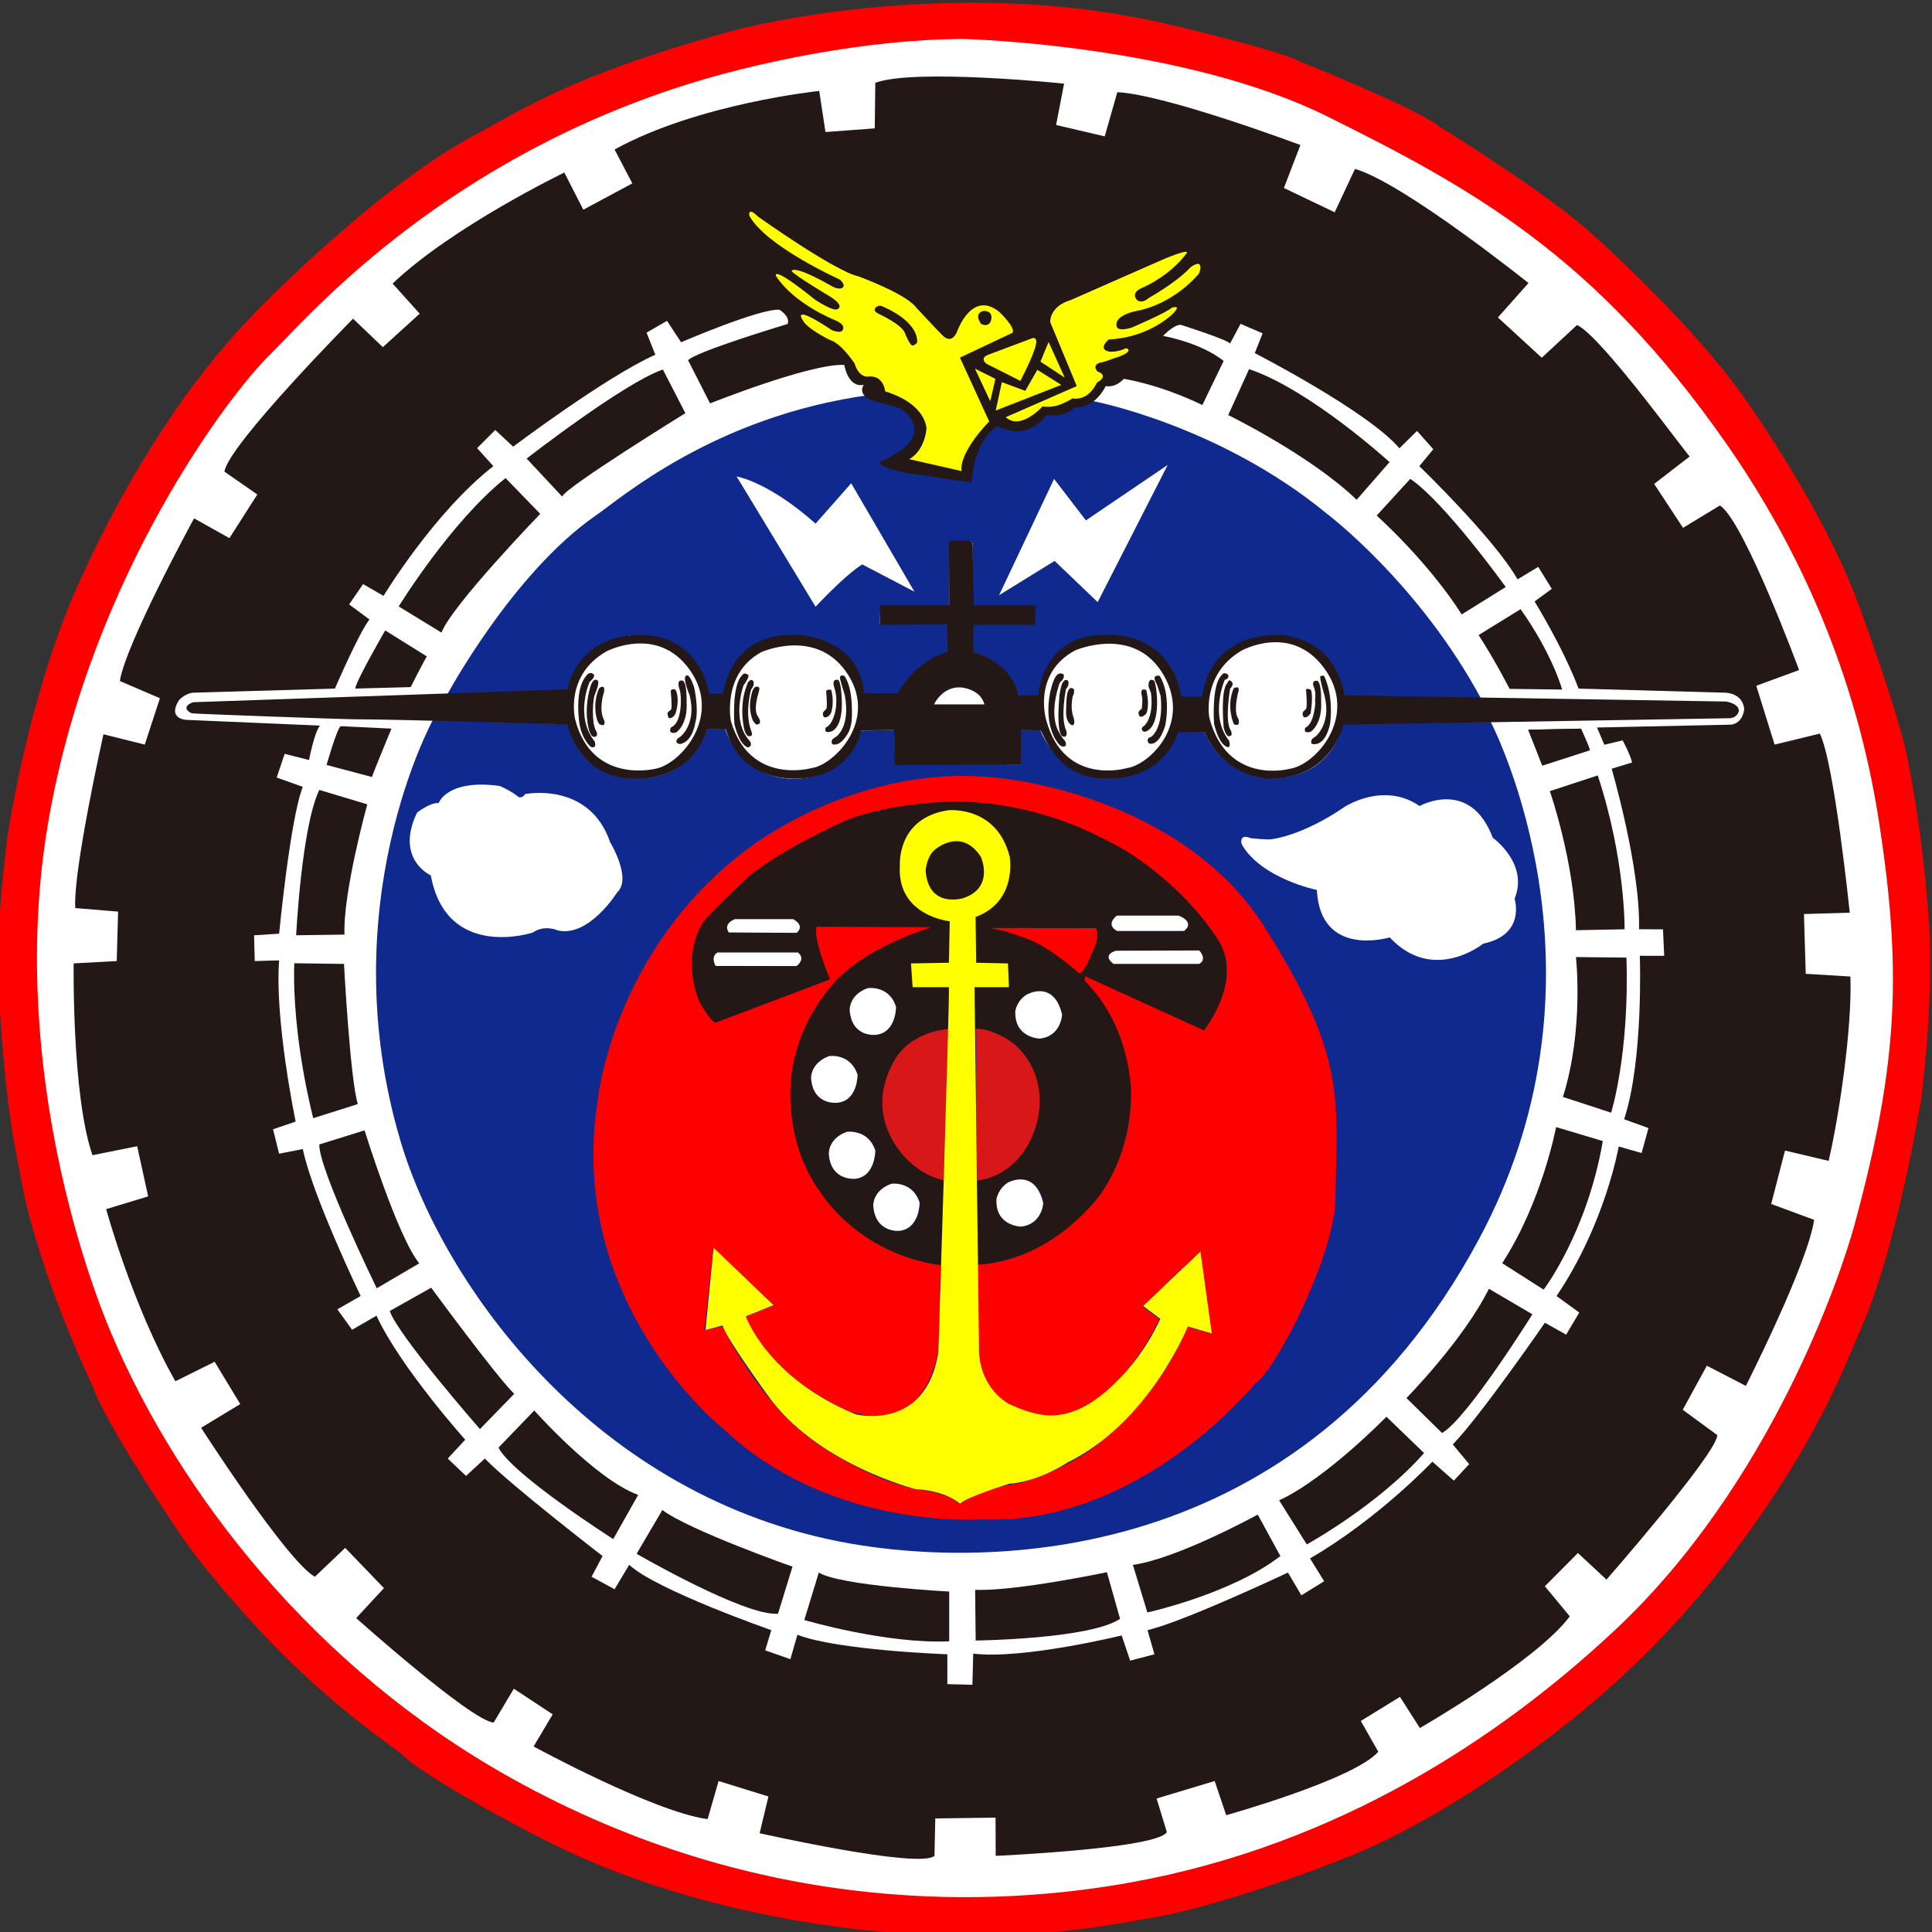 <?xml version="1.0" encoding="UTF-8" standalone="no"?>
<!-- Created with Inkscape (http://www.inkscape.org/) -->

<svg
   width="100"
   height="100"
   id="svg3038"
   version="1.1"
   inkscape:version="1.2.2 (732a01da63, 2022-12-09)"
   sodipodi:docname="ROC_Ministry_of_Transportation_and_Communications_Flag.svg"
   xmlns:inkscape="http://www.inkscape.org/namespaces/inkscape"
   xmlns:sodipodi="http://sodipodi.sourceforge.net/DTD/sodipodi-0.dtd"
   xmlns="http://www.w3.org/2000/svg"
   xmlns:svg="http://www.w3.org/2000/svg"
   xmlns:rdf="http://www.w3.org/1999/02/22-rdf-syntax-ns#"
   xmlns:cc="http://creativecommons.org/ns#"
   xmlns:dc="http://purl.org/dc/elements/1.1/">
  <rect width="100%" height="100%" fill="#333333" stroke="none"/>
  <defs
     id="defs3040" />
  <sodipodi:namedview
     id="base"
     pagecolor="#ffffff"
     bordercolor="#666666"
     borderopacity="1.0"
     inkscape:pageopacity="0.0"
     inkscape:pageshadow="2"
     inkscape:zoom="0.82249999"
     inkscape:cx="198.17629"
     inkscape:cy="130.69909"
     inkscape:document-units="px"
     inkscape:current-layer="layer1"
     showgrid="false"
     inkscape:window-width="1920"
     inkscape:window-height="991"
     inkscape:window-x="-9"
     inkscape:window-y="-9"
     inkscape:window-maximized="1"
     showguides="true"
     inkscape:guide-bbox="true"
     fit-margin-top="0"
     fit-margin-left="0"
     fit-margin-right="0"
     fit-margin-bottom="0"
     inkscape:showpageshadow="2"
     inkscape:pagecheckerboard="0"
     inkscape:deskcolor="#d1d1d1" />
  <g
     inkscape:label="Layer 1"
     inkscape:groupmode="layer"
     id="layer1"
     transform="translate(-383.249,235.474)">
    <g
       transform="matrix(5.608,0,0,5.613,-1547.775,-4210.076)"
       id="g13525">
      <g
         transform="matrix(1.25,0,0,-1.25,361.919,717.04)"
         id="g6978">
        <path
           id="path6980"
           style="fill:#ffffff;fill-opacity:1;fill-rule:nonzero;stroke:none"
           d="m 0,0 c 0,-3.839 -3.11,-6.949 -6.948,-6.949 -3.838,0 -6.949,3.11 -6.949,6.949 0,3.839 3.111,6.948 6.949,6.948 C -3.11,6.948 0,3.839 0,0"
           inkscape:connector-curvature="0" />
      </g>
      <g
         transform="matrix(1.25,0,0,-1.25,353.043,718.99)"
         id="g6982">
        <path
           id="path6984"
           style="fill:#d21577;fill-opacity:1;fill-rule:nonzero;stroke:none"
           d="m 0,0 0.029,1.117 c 0,0 -0.247,-0.024 -0.383,-0.246 C -0.489,0.651 -0.444,0.396 -0.366,0.276 -0.286,0.157 -0.163,0.036 0,0"
           inkscape:connector-curvature="0" />
      </g>
      <g
         transform="matrix(1.25,0,0,-1.25,353.339,717.593)"
         id="g6986">
        <path
           id="path6988"
           style="fill:#d21577;fill-opacity:1;fill-rule:nonzero;stroke:none"
           d="m 0,0 0.01,-1.119 c 0,0 0.348,0.078 0.43,0.386 0.081,0.307 -0.072,0.554 -0.223,0.644 0,0 -0.144,0.086 -0.217,0.089"
           inkscape:connector-curvature="0" />
      </g>
      <g
         transform="matrix(1.25,0,0,-1.25,353.469,716.664)"
         id="g6990">
        <path
           id="path6992"
           style="fill:#d21577;fill-opacity:1;fill-rule:nonzero;stroke:none"
           d="m 0,0 0.779,-0.001 c 0,0 0.027,-0.001 0.006,-0.11 0,0 -0.079,-0.218 -0.123,-0.225 0,0 -0.216,0.194 -0.379,0.254 C 0.156,-0.034 0.104,-0.019 0,0"
           inkscape:connector-curvature="0" />
      </g>
      <g
         transform="matrix(1.25,0,0,-1.25,358.024,716.808)"
         id="g6994">
        <path
           id="path6996"
           style="fill:#0f298f;fill-opacity:1;fill-rule:nonzero;stroke:none"
           d="m 0,0 c 0,0 -0.369,-0.299 -0.691,0.046 0,0 -0.512,-0.157 -0.538,0.35 0,0 -0.41,0.083 -0.555,0.337 0,0 -0.024,0.082 0.067,0.045 0,0 0.13,-0.015 0.159,-0.007 0,0 0.22,0.023 0.533,0.237 0,0 0.287,0.191 0.555,0.007 0,0 0.373,0.21 0.54,-0.234 0,0 0.268,-0.19 0.161,-0.45 C 0.231,0.331 0.317,0.066 0,0 m -6.396,0.377 c 0,0 -0.206,-0.331 -0.436,-0.28 0,0 -0.098,0.046 -0.187,-0.016 0,0 -0.636,-0.208 -0.752,0.422 0,0 -0.267,0.119 -0.102,0.463 0,0 0.095,0.076 0.16,0.071 0,0 0.061,0.179 0.45,0.126 0,0 0.067,-0.025 0.143,-0.083 0,0 0.029,-0.008 0.044,0.023 0,0 0.474,0.097 0.629,-0.355 0,0 0.164,-0.269 0.051,-0.371 M 0.055,1.636 -1.04,1.619 c 0,0 -0.057,-0.39 -0.516,-0.399 0,0 -0.341,-0.02 -0.503,0.342 h -0.202 c 0,0 -0.11,-0.316 -0.467,-0.342 -0.356,-0.028 -0.503,0.264 -0.544,0.356 L -3.414,1.578 V 1.318 H -4.343 L -4.347,1.576 -4.591,1.572 c 0,0 -0.099,-0.356 -0.499,-0.356 -0.364,0 -0.49,0.304 -0.507,0.37 L -5.733,1.582 c 0,0 -0.103,-0.382 -0.534,-0.362 -0.403,0.016 -0.475,0.329 -0.493,0.399 l -0.995,0.032 c 0,0 -0.757,-1.368 -0.24,-3.107 0.314,-1.058 1.43,-2.635 3.316,-2.969 0.976,-0.173 3.329,-0.207 4.646,2.243 0.998,1.854 0.2,3.594 0.088,3.818"
           inkscape:connector-curvature="0" />
      </g>
      <g
         transform="matrix(1.25,0,0,-1.25,354.465,713.659)"
         id="g6998">
        <path
           id="path7000"
           style="fill:#0f298f;fill-opacity:1;fill-rule:nonzero;stroke:none"
           d="m 0,0 -0.318,0.304 -0.41,-0.253 0.406,0.858 0.235,-0.306 0.604,0.409 z m -1.738,0.278 c 0,0 -0.1,-0.052 -0.345,-0.312 l -0.583,0.961 c 0,0 0.232,-0.036 0.583,-0.348 l 0.263,0.298 0.467,-0.8 z M 1.694,0.651 C 0.892,1.311 -0.043,1.485 -0.043,1.485 -0.061,1.443 -0.17,1.446 -0.17,1.446 -0.248,1.368 -0.392,1.393 -0.392,1.393 -0.562,1.205 -0.745,1.311 -0.745,1.311 -0.947,1.193 -0.941,0.9 -0.941,0.9 l -0.488,0.073 c -0.281,0.043 -0.04,0.112 -0.04,0.112 0.157,0.066 0.183,0.301 0.034,0.347 C -1.681,1.509 -1.677,1.529 -1.677,1.529 -2.833,1.373 -3.531,0.758 -3.706,0.639 -4.322,0.213 -4.807,-0.689 -4.807,-0.689 l 0.9,0.028 c 0.123,0.431 0.491,0.415 0.491,0.415 0.509,-0.021 0.533,-0.439 0.533,-0.439 l 0.129,0.001 c 0.084,0.478 0.509,0.427 0.509,0.427 0.49,-0.005 0.516,-0.418 0.516,-0.418 h 0.257 c 0.136,0.236 0.337,0.291 0.371,0.302 l -0.007,0.213 -0.5,0.001 0.003,0.131 h 0.511 l -0.002,0.447 c 0,0.019 0.027,0.035 0.027,0.035 h 0.128 c 0.029,-0.029 0.016,-0.032 0.016,-0.032 l 0.003,-0.456 0.453,0.006 v -0.127 l -0.456,-0.003 v -0.21 c 0.276,-0.071 0.35,-0.337 0.35,-0.337 h 0.146 c -0.003,0.013 0.048,0.448 0.503,0.448 0.497,0 0.542,-0.453 0.542,-0.453 l 0.162,-0.01 c 0,0.028 0.069,0.469 0.523,0.463 0.461,-0.004 0.518,-0.438 0.518,-0.438 L 2.827,-0.716 H 2.833 C 2.372,0.14 1.694,0.651 1.694,0.651"
           inkscape:connector-curvature="0" />
      </g>
      <g
         transform="matrix(1.25,0,0,-1.25,360.31,714.789)"
         id="g7002">
        <path
           id="path7004"
           style="fill:#231815;fill-opacity:1;fill-rule:nonzero;stroke:none"
           d="m 0,0 -0.989,-0.021 0.054,-0.127 0.135,0.032 c 0,0 0.055,-0.1 0.07,-0.163 l -0.151,-0.046 c 0,0 0.214,-0.73 0.202,-1.184 l 0.177,-0.001 0.009,-0.195 h -0.18 c 0,0 0.028,-0.772 -0.116,-1.206 l 0.18,-0.065 -0.051,-0.184 -0.169,0.048 c 0,0 -0.097,-0.567 -0.459,-1.103 L -1.12,-4.337 -1.217,-4.5 -1.374,-4.412 c 0,0 -0.472,-0.684 -0.68,-0.898 l 0.121,-0.145 -0.113,-0.122 -0.159,0.14 c 0,0 -0.393,-0.417 -0.903,-0.714 l 0.104,-0.168 -0.168,-0.104 -0.099,0.168 c 0,0 -0.765,-0.361 -1.037,-0.425 l 0.051,-0.178 -0.179,-0.047 -0.063,0.186 c 0,0 -0.731,-0.179 -1.096,-0.134 l -0.006,-0.23 -0.185,0.005 v 0.22 c 0,0 -0.812,0.029 -1.107,0.144 l -0.052,-0.18 -0.186,0.065 0.045,0.149 c 0,0 -0.851,0.297 -1.049,0.482 l -0.108,-0.18 -0.17,0.092 0.081,0.153 c 0,0 -0.684,0.527 -0.869,0.719 l -0.139,-0.128 -0.135,0.128 0.129,0.139 c 0,0 -0.481,0.537 -0.655,0.915 l -0.18,-0.104 -0.109,0.151 0.172,0.098 c 0,0 -0.359,0.747 -0.427,1.084 l -0.175,-0.034 -0.045,0.18 0.167,0.057 c 0,0 -0.156,0.747 -0.122,1.189 l -0.18,-0.005 -0.005,0.19 0.185,0.012 c 0,0 0.082,0.852 0.175,1.083 l -0.193,0.069 0.059,0.175 0.18,-0.046 c 0,0 0.039,0.207 0.081,0.254 l -0.98,0.042 c 0,0 -0.15,0 -0.063,0.144 0,0 0.046,0.053 0.109,0.057 l 1.044,0.03 c 0,0 0.174,0.405 0.255,0.51 l -0.15,0.111 0.103,0.15 0.151,-0.087 c 0,0 0.371,0.614 0.811,0.957 l -0.12,0.133 0.134,0.134 0.132,-0.123 c 0,0 0.695,0.522 1.05,0.678 l -0.065,0.163 0.151,0.087 0.104,-0.158 c 0,0 0.58,0.25 0.726,0.24 0,0 0.081,-0.047 0.061,-0.105 0,0 -0.681,-0.204 -0.735,-0.268 L -7.538,2.37 c 0,0 0.741,0.296 0.991,0.284 0,0 0.026,-0.171 0.144,-0.147 0,0 -0.072,-0.094 0.131,-0.134 0.064,-0.021 0.127,-0.025 0.164,-0.06 0,0 0.26,-0.183 -0.168,-0.371 -0.036,-0.013 0.051,-0.074 0.29,-0.099 l 0.38,-0.057 c 0,0 0.005,0.3 0.191,0.416 0,0 0.209,-0.122 0.359,0.082 0,0 0.14,-0.023 0.209,0.058 0,0 0.136,-0.025 0.231,0.156 0,0 0.065,-0.019 0.133,0.053 0,0 0.254,-0.036 0.58,-0.193 l 0.157,0.325 c 0,0 -0.139,0.124 -0.447,0.185 0,0 0.076,0.082 0.13,0.082 0,0 0.351,-0.111 0.364,-0.139 l 0.078,0.146 0.163,-0.07 -0.058,-0.146 c 0,0 0.833,-0.427 1.068,-0.702 l 0.13,0.128 0.12,-0.135 -0.103,-0.125 c 0,0 0.556,-0.536 0.725,-0.835 l 0.153,0.092 0.1,-0.162 -0.127,-0.093 c 0,0 0.207,-0.333 0.325,-0.643 l 1.072,-0.03 c 0,0 0.136,0.007 0.151,-0.12 C 0.098,0.116 0.091,0.011 0,0 m 0.721,-3.218 c 0.076,0.324 0.174,0.971 0.161,1.36 l -0.33,0.02 -0.013,0.441 0.338,0.01 c 0,0 -0.114,1.109 -0.221,1.321 L 0.322,-0.147 0.187,0.287 0.503,0.403 c 0,0 -0.408,1.104 -0.585,1.214 l -0.272,-0.165 -0.213,0.324 0.263,0.203 c 0.002,-0.021 -0.655,0.893 -0.833,0.969 l -0.26,-0.241 -0.324,0.297 0.226,0.254 c 0,0 -0.921,0.737 -1.281,0.842 l -0.15,-0.32 -0.375,0.179 0.122,0.317 c 0,0 -0.989,0.371 -1.352,0.39 L -4.624,4.34 -4.983,4.424 -4.924,4.729 c 0,0 -1.104,0.114 -1.394,0.006 L -6.322,4.399 -6.686,4.372 -6.732,4.675 c 0,0 -0.894,-0.092 -1.511,-0.432 l 0.131,-0.25 -0.362,-0.194 -0.14,0.274 c 0,0 -0.826,-0.398 -1.268,-0.819 l 0.2,-0.222 -0.272,-0.247 -0.22,0.21 c 0,0 -0.918,-0.927 -0.95,-1.128 l 0.243,-0.169 -0.206,-0.322 -0.261,0.146 c 0,0 -0.506,-0.927 -0.548,-1.2 l 0.296,-0.127 -0.112,-0.342 -0.305,0.076 c 0,0 -0.226,-1.007 -0.208,-1.282 l 0.316,-0.026 -0.01,-0.365 -0.318,-0.017 c 0,0 -0.014,-0.976 0.139,-1.415 l 0.33,0.066 0.081,-0.37 -0.31,-0.094 c 0,0 0.193,-0.709 0.511,-1.27 l 0.29,0.144 0.189,-0.312 -0.289,-0.175 c 0,0 0.632,-0.983 0.84,-1.099 l 0.224,0.213 0.286,-0.297 -0.205,-0.221 c 0,0 0.848,-0.757 1.015,-0.771 l 0.149,0.25 0.287,-0.189 -0.141,-0.237 c 0,0 0.887,-0.483 1.285,-0.536 l 0.081,0.281 0.368,-0.114 -0.065,-0.271 c 0,0 1.181,-0.266 1.291,-0.167 l 0.006,0.276 0.445,0.006 10e-4,-0.282 c 0,0 1.188,0.052 1.264,0.175 l -0.076,0.248 0.429,0.129 0.085,-0.252 c 0,0 0.943,0.263 1.123,0.468 l -0.129,0.227 0.289,0.178 0.147,-0.23 c 0,0 0.865,0.497 1.107,0.824 l -0.184,0.222 0.244,0.245 0.211,-0.196 c 0,0 0.818,0.934 0.818,1.066 l -0.255,0.187 0.178,0.325 0.288,-0.149 c 0,0 0.459,0.904 0.504,1.225 l -0.317,0.117 0.102,0.394 z"
           inkscape:connector-curvature="0" />
      </g>
      <g
         transform="matrix(1.25,0,0,-1.25,355.4,716.995)"
         id="g7006">
        <path
           id="path7008"
           style="fill:#231815;fill-opacity:1;fill-rule:nonzero;stroke:none"
           d="m 0,0 h -0.631 c -0.092,0.07 0.019,0.097 0.019,0.097 L 0.002,0.099 C 0.065,0.025 0,0 0,0 m -0.606,0.356 h 0.457 c 0.128,-0.055 0.038,-0.113 0.038,-0.113 h -0.493 c -0.092,0.049 -0.002,0.113 -0.002,0.113 m -0.57,-0.907 c 0,0 -0.189,0.004 -0.18,0.204 0,0 0.011,0.078 0.087,0.122 0,0 0.196,0.111 0.258,-0.148 0,0 -0.005,-0.161 -0.165,-0.178 m -0.139,-1.387 c 0,0 -0.191,0.004 -0.18,0.203 0,0 0.011,0.076 0.085,0.122 0,0 0.222,0.099 0.26,-0.151 0,0 -0.014,-0.169 -0.165,-0.174 m -1.07,1.415 c 0,0 -0.178,-0.024 -0.194,0.181 0,0 -0.007,0.113 0.133,0.163 0,0 0.159,0.024 0.209,-0.138 0,0 0.002,-0.19 -0.148,-0.206 m 0.114,-1.099 c 0,0 0.157,0.022 0.208,-0.139 0,0 0.02,-0.167 -0.146,-0.208 0,0 -0.18,-0.021 -0.196,0.184 0,0 -0.007,0.113 0.134,0.163 m -0.265,0.037 c 0,0 -0.182,-0.021 -0.197,0.182 0,0 -0.008,0.114 0.133,0.164 0,0 0.158,0.023 0.21,-0.138 0,0 0.001,-0.19 -0.146,-0.208 m -0.328,0.741 c 0,0 -0.007,0.113 0.134,0.164 0,0 0.157,0.023 0.209,-0.138 0,0 0.002,-0.19 -0.147,-0.206 0,0 -0.181,-0.024 -0.196,0.18 m -0.108,0.828 -0.597,0.001 c 0,0 -0.041,0.067 0.014,0.099 h 0.594 c 0,0 0.062,-0.043 -0.011,-0.1 M -3.428,0.33 h 0.432 c 0,0 0.091,-0.046 0.025,-0.101 l -0.5,0.003 c 0,0 -0.05,0.057 0.043,0.098 m 3.035,0.405 c 0,0 -0.54,0.474 -1.415,0.464 0,0 -0.75,0.072 -1.511,-0.551 0,0 -0.404,-0.314 -0.41,-0.482 0,0 -0.114,-0.353 0.157,-0.607 l 0.85,0.328 c 0,0 -0.123,0.288 -0.09,0.381 h 0.808 c 0,0 -1.004,-0.243 -1.023,-1.223 -0.006,-0.391 0.205,-1.133 1.123,-1.268 l 0.023,0.634 c 0,0 -0.522,0.136 -0.439,0.668 0,0 0.049,0.384 0.465,0.435 0,0 0.245,0.038 0.422,-0.078 0,0 0.377,-0.222 0.204,-0.701 0,0 -0.125,-0.288 -0.417,-0.333 l 0.013,-0.621 c 0,0 1.059,0.048 1.135,1.23 0,0 0.036,0.482 -0.352,0.897 l 0.884,-0.41 c 0,0 0.28,0.336 0.124,0.659 0,0 -0.263,0.403 -0.551,0.578"
           inkscape:connector-curvature="0" />
      </g>
      <g
         transform="matrix(1.25,0,0,-1.25,356.388,714.47)"
         id="g7010">
        <path
           id="path7012"
           style="fill:#231815;fill-opacity:1;fill-rule:nonzero;stroke:none"
           d="m 0,0 c 0,0 0.011,-0.117 0.001,-0.137 -0.008,-0.016 -0.041,-0.021 -0.019,-0.062 0,0 0.025,-0.014 0.052,0.028 0,0 0.021,0.127 0.002,0.173 C 0.036,0.002 0.001,0.019 0,0"
           inkscape:connector-curvature="0" />
      </g>
      <g
         transform="matrix(1.25,0,0,-1.25,356.456,714.431)"
         id="g7014">
        <path
           id="path7016"
           style="fill:#231815;fill-opacity:1;fill-rule:nonzero;stroke:none"
           d="m 0,0 c 0.026,-0.06 0.008,-0.091 0.014,-0.128 0,0 -0.008,-0.153 -0.074,-0.181 0,0 -0.021,-0.049 0.041,-0.029 0,0 0.086,0.055 0.076,0.223 0,0 0.005,0.153 -0.034,0.153 C -0.014,0.038 0,0 0,0"
           inkscape:connector-curvature="0" />
      </g>
      <g
         transform="matrix(1.25,0,0,-1.25,356.554,714.339)"
         id="g7018">
        <path
           id="path7020"
           style="fill:#231815;fill-opacity:1;fill-rule:nonzero;stroke:none"
           d="m 0,0 c 0,0 0.07,-0.124 0.046,-0.346 0,0 -0.027,-0.178 -0.135,-0.156 0,0 -0.024,0.027 0.023,0.052 0,0 0.124,0.092 0.069,0.308 0,0 -0.037,0.121 -0.03,0.14 0,0 0.016,0.006 0.027,0.002"
           inkscape:connector-curvature="0" />
      </g>
      <g
         transform="matrix(1.25,0,0,-1.25,355.72,714.454)"
         id="g7022">
        <path
           id="path7024"
           style="fill:#231815;fill-opacity:1;fill-rule:nonzero;stroke:none"
           d="m 0,0 c 0,0 0.053,0.03 0.033,-0.031 0,0 -0.038,-0.143 0.002,-0.194 0,0 0.021,-0.064 -0.033,-0.04 0,0 -0.06,0.126 -0.002,0.265"
           inkscape:connector-curvature="0" />
      </g>
      <g
         transform="matrix(1.25,0,0,-1.25,355.663,714.405)"
         id="g7026">
        <path
           id="path7028"
           style="fill:#231815;fill-opacity:1;fill-rule:nonzero;stroke:none"
           d="m 0,0 c 0,0 0.01,0.041 0.035,0.004 0,0 0.014,-0.013 -0.016,-0.047 0,0 -0.04,-0.238 0.004,-0.304 0,0 0.023,-0.043 -0.009,-0.045 0,0 -0.023,-0.011 -0.042,0.063 0,0 -0.026,0.282 0.028,0.329"
           inkscape:connector-curvature="0" />
      </g>
      <g
         transform="matrix(1.25,0,0,-1.25,355.608,714.334)"
         id="g7030">
        <path
           id="path7032"
           style="fill:#231815;fill-opacity:1;fill-rule:nonzero;stroke:none"
           d="m 0,0 c 0,0 0.016,0.031 0.048,0.005 0,0 0.015,-0.029 -0.024,-0.038 0,0 -0.116,-0.262 0.032,-0.45 0,0 0.015,-0.045 -0.008,-0.047 0,0 -0.061,0 -0.103,0.172 0,0 -0.021,0.284 0.055,0.358"
           inkscape:connector-curvature="0" />
      </g>
      <g
         transform="matrix(1.25,0,0,-1.25,351.959,714.484)"
         id="g7034">
        <path
           id="path7036"
           style="fill:#231815;fill-opacity:1;fill-rule:nonzero;stroke:none"
           d="m 0,0 c 0,0 0.01,-0.108 0.002,-0.125 -0.007,-0.018 -0.04,-0.021 -0.02,-0.062 0,0 0.025,-0.017 0.053,0.027 0,0 0.029,0.073 0.002,0.173 C 0.037,0.013 0.002,0.021 0,0"
           inkscape:connector-curvature="0" />
      </g>
      <g
         transform="matrix(1.25,0,0,-1.25,352.033,714.444)"
         id="g7038">
        <path
           id="path7040"
           style="fill:#231815;fill-opacity:1;fill-rule:nonzero;stroke:none"
           d="m 0,0 c 0.024,-0.068 0.014,-0.13 0.014,-0.142 0,0 -0.012,-0.127 -0.076,-0.155 0,0 -0.022,-0.049 0.041,-0.029 0,0 0.075,0.018 0.078,0.193 0,0 0,0.183 -0.031,0.188 C -0.022,0.062 0,0 0,0"
           inkscape:connector-curvature="0" />
      </g>
      <g
         transform="matrix(1.25,0,0,-1.25,352.127,714.34)"
         id="g7042">
        <path
           id="path7044"
           style="fill:#231815;fill-opacity:1;fill-rule:nonzero;stroke:none"
           d="m 0,0 c 0,0 0.069,-0.075 0.054,-0.332 0,0 -0.008,-0.066 -0.033,-0.1 -0.03,-0.047 -0.065,-0.083 -0.108,-0.072 0,0 -0.027,0.028 0.022,0.053 0,0 0.113,0.066 0.068,0.31 0,0 -0.024,0.075 -0.029,0.1 0,0 -0.025,0.061 0.026,0.041"
           inkscape:connector-curvature="0" />
      </g>
      <g
         transform="matrix(1.25,0,0,-1.25,351.279,714.477)"
         id="g7046">
        <path
           id="path7048"
           style="fill:#231815;fill-opacity:1;fill-rule:nonzero;stroke:none"
           d="m 0,0 c 0,0 0.012,0.031 0.028,0.031 0.024,0 0.028,-0.008 0.017,-0.045 0,0 -0.043,-0.13 -0.004,-0.176 0,0 0.021,-0.03 0.013,-0.049 -0.021,-0.015 -0.026,-0.016 -0.049,0.016 0,0 -0.049,0.089 -0.005,0.223"
           inkscape:connector-curvature="0" />
      </g>
      <g
         transform="matrix(1.25,0,0,-1.25,351.234,714.405)"
         id="g7050">
        <path
           id="path7052"
           style="fill:#231815;fill-opacity:1;fill-rule:nonzero;stroke:none"
           d="m 0,0 c 0,0 0.022,0.04 0.042,0.014 0,0 0.014,-0.027 -0.016,-0.061 0,0 -0.049,-0.166 -10e-4,-0.302 0,0 0.021,-0.043 -0.009,-0.043 0,0 -0.028,-0.011 -0.043,0.06 C -0.069,-0.116 0.009,0.007 0,0"
           inkscape:connector-curvature="0" />
      </g>
      <g
         transform="matrix(1.25,0,0,-1.25,351.182,714.335)"
         id="g7054">
        <path
           id="path7056"
           style="fill:#231815;fill-opacity:1;fill-rule:nonzero;stroke:none"
           d="m 0,0 c 0,0 0.015,0.029 0.045,0.004 0,0 0.019,-0.004 -0.034,-0.078 0,0 -0.093,-0.257 0.045,-0.408 0,0 0.028,-0.034 -0.009,-0.049 0,0 -0.06,0 -0.103,0.172 0,0 -0.021,0.285 0.056,0.359"
           inkscape:connector-curvature="0" />
      </g>
      <g
         transform="matrix(1.25,0,0,-1.25,350.525,714.486)"
         id="g7058">
        <path
           id="path7060"
           style="fill:#231815;fill-opacity:1;fill-rule:nonzero;stroke:none"
           d="m 0,0 c 0,0 0.011,-0.11 0.003,-0.129 -0.006,-0.017 -0.043,-0.009 -0.019,-0.063 0,0 0.023,-0.015 0.05,0.029 0,0 0.036,0.1 0.003,0.174 C 0.032,0.025 -0.006,0.021 0,0"
           inkscape:connector-curvature="0" />
      </g>
      <g
         transform="matrix(1.25,0,0,-1.25,350.606,714.463)"
         id="g7062">
        <path
           id="path7064"
           style="fill:#231815;fill-opacity:1;fill-rule:nonzero;stroke:none"
           d="m 0,0 c 0.012,-0.042 0.009,-0.076 0.009,-0.106 0,0 0,-0.143 -0.069,-0.173 -0.011,-0.006 -0.026,-0.057 0.036,-0.039 0,0 0.086,0.057 0.076,0.224 0,0 0.004,0.156 -0.033,0.159 C -0.028,0.071 0,0 0,0"
           inkscape:connector-curvature="0" />
      </g>
      <g
         transform="matrix(1.25,0,0,-1.25,350.741,714.447)"
         id="g7066">
        <path
           id="path7068"
           style="fill:#231815;fill-opacity:1;fill-rule:nonzero;stroke:none"
           d="m 0,0 c 0,0 0.037,-0.161 0.008,-0.259 0,0 -0.016,-0.13 -0.102,-0.155 -0.035,-0.01 -0.058,0.025 -0.01,0.05 0,0 0.125,0.092 0.07,0.308 0,0 -0.051,0.121 -0.029,0.14 0,0 0.022,0.041 0.063,-0.084"
           inkscape:connector-curvature="0" />
      </g>
      <g
         transform="matrix(1.25,0,0,-1.25,349.861,714.459)"
         id="g7070">
        <path
           id="path7072"
           style="fill:#231815;fill-opacity:1;fill-rule:nonzero;stroke:none"
           d="m 0,0 c 0.01,0.018 0.053,0.034 0.036,-0.031 0,0 -0.038,-0.116 0,-0.194 C 0.051,-0.252 0.04,-0.281 0.006,-0.261 -0.016,-0.248 -0.051,-0.119 0,0"
           inkscape:connector-curvature="0" />
      </g>
      <g
         transform="matrix(1.25,0,0,-1.25,349.781,714.444)"
         id="g7074">
        <path
           id="path7076"
           style="fill:#231815;fill-opacity:1;fill-rule:nonzero;stroke:none"
           d="m 0,0 c 0,0 0.021,0.079 0.056,0.049 0,0 0.018,-0.007 -0.022,-0.104 -0.015,-0.033 -0.025,-0.207 0.008,-0.264 0,0 0.025,-0.039 -0.008,-0.047 0,0 -0.025,-0.009 -0.042,0.049 0,0 -0.044,0.13 0.008,0.317"
           inkscape:connector-curvature="0" />
      </g>
      <g
         transform="matrix(1.25,0,0,-1.25,349.744,714.339)"
         id="g7078">
        <path
           id="path7080"
           style="fill:#231815;fill-opacity:1;fill-rule:nonzero;stroke:none"
           d="m 0,0 c 0,0 0.025,0.039 0.055,0.011 0.009,-0.008 0.004,-0.027 -0.03,-0.056 0,0 -0.112,-0.252 0.038,-0.439 0,0 0.02,-0.057 -0.029,-0.04 0,0 -0.063,0.053 -0.083,0.166 0,0 -0.042,0.251 0.049,0.358"
           inkscape:connector-curvature="0" />
      </g>
      <g
         transform="matrix(1.25,0,0,-1.25,354.874,714.528)"
         id="g7082">
        <path
           id="path7084"
           style="fill:#231815;fill-opacity:1;fill-rule:nonzero;stroke:none"
           d="m 0,0 c 0,0 -0.023,0.068 0.031,0.047 0,0 0.03,-0.11 0,-0.175 0,0 -0.043,-0.045 -0.054,-0.008 -0.009,0.021 0.005,0.033 0.021,0.044 0,0 0.009,0.059 0.002,0.092"
           inkscape:connector-curvature="0" />
      </g>
      <g
         transform="matrix(1.25,0,0,-1.25,354.935,714.439)"
         id="g7086">
        <path
           id="path7088"
           style="fill:#231815;fill-opacity:1;fill-rule:nonzero;stroke:none"
           d="m 0,0 c 0,0 -0.008,0.071 0.04,0.045 0.017,-0.014 0.064,-0.329 -0.061,-0.376 -0.017,-0.008 -0.048,0.019 -0.015,0.04 0,0 0.076,0.051 0.054,0.243 z"
           inkscape:connector-curvature="0" />
      </g>
      <g
         transform="matrix(1.25,0,0,-1.25,355.006,714.407)"
         id="g7090">
        <path
           id="path7092"
           style="fill:#231815;fill-opacity:1;fill-rule:nonzero;stroke:none"
           d="m 0,0 c 0,0 -0.041,0.065 0.024,0.055 0,0 0.084,-0.109 0.044,-0.359 0,0 -0.038,-0.154 -0.116,-0.142 -0.014,0.003 -0.032,0.04 0.009,0.05 0,0 0.096,0.057 0.071,0.302 0,0 -0.026,0.087 -0.032,0.094"
           inkscape:connector-curvature="0" />
      </g>
      <g
         transform="matrix(1.25,0,0,-1.25,354.191,714.482)"
         id="g7094">
        <path
           id="path7096"
           style="fill:#231815;fill-opacity:1;fill-rule:nonzero;stroke:none"
           d="m 0,0 c 0,0 0.011,0.041 0.043,0.017 0,0 0.009,-0.022 -0.008,-0.054 0,0 -0.02,-0.08 0.004,-0.15 0,0 0.021,-0.059 -0.006,-0.063 0,0 -0.039,0.004 -0.047,0.081 0,0 -10e-4,0.144 0.014,0.169"
           inkscape:connector-curvature="0" />
      </g>
      <g
         transform="matrix(1.25,0,0,-1.25,354.149,714.393)"
         id="g7098">
        <path
           id="path7100"
           style="fill:#231815;fill-opacity:1;fill-rule:nonzero;stroke:none"
           d="m 0,0 c 0,0 0.01,0.022 0.033,0.009 0,0 0.017,-0.031 -0.014,-0.062 0,0 -0.044,-0.212 0.002,-0.309 0,0 0.014,-0.054 -0.024,-0.042 0,0 -0.054,-0.009 -0.026,0.307 0,0 0.012,0.087 0.029,0.097"
           inkscape:connector-curvature="0" />
      </g>
      <g
         transform="matrix(1.25,0,0,-1.25,354.081,714.341)"
         id="g7102">
        <path
           id="path7104"
           style="fill:#231815;fill-opacity:1;fill-rule:nonzero;stroke:none"
           d="m 0,0 c 0,0 0.02,0.034 0.055,0.013 0,0 0.015,-0.028 -0.027,-0.06 0,0 -0.078,-0.199 -0.019,-0.342 0,0 0.023,-0.053 0.057,-0.089 0,0 0.022,-0.042 -0.012,-0.042 0,0 -0.021,-0.004 -0.045,0.033 0,0 -0.101,0.119 -0.053,0.365 0,0 0.019,0.092 0.044,0.122"
           inkscape:connector-curvature="0" />
      </g>
      <g
         transform="matrix(1.25,0,0,-1.25,356.232,715.197)"
         id="g7106">
        <path
           id="path7108"
           style="fill:#231815;fill-opacity:1;fill-rule:nonzero;stroke:none"
           d="m 0,0 c 0,0 -0.457,-0.123 -0.589,0.377 0,0 -0.061,0.318 0.235,0.494 0,0 0.366,0.208 0.613,-0.128 C 0.518,0.391 0.197,0.025 0,0 m -1.198,0.006 c 0,0 -0.461,-0.137 -0.595,0.352 0,0 -0.107,0.343 0.212,0.516 0,0 0.414,0.182 0.636,-0.152 C -0.701,0.35 -1.028,0.029 -1.198,0.006 m -1.424,0.47 c 0,0 0.061,0.135 0.2,0.125 0,0 0.142,-0.01 0.172,-0.125 z m -0.905,-0.47 c 0,0 -0.456,-0.129 -0.595,0.348 0,0 -0.069,0.348 0.226,0.508 0,0 0.389,0.175 0.618,-0.136 0.262,-0.357 -0.085,-0.701 -0.249,-0.72 M -4.67,0.003 c 0,0 -0.476,-0.126 -0.602,0.363 0,0 -0.08,0.323 0.231,0.501 0,0 0.378,0.199 0.616,-0.137 C -4.188,0.397 -4.481,0.047 -4.67,0.003 M 3.228,0.497 0.41,0.543 C 0.321,1.002 -0.084,0.988 -0.084,0.988 -0.614,0.989 -0.641,0.533 -0.641,0.533 H -0.797 C -0.802,0.569 -0.857,0.981 -1.335,0.99 -1.831,1.002 -1.852,0.543 -1.852,0.543 h -0.143 c -0.073,0.263 -0.337,0.319 -0.337,0.319 v 0.201 h 0.456 l 0.004,0.144 h -0.457 l -0.008,0.445 c 0,0.025 -0.023,0.035 -0.023,0.035 H -2.475 C -2.512,1.69 -2.512,1.661 -2.512,1.661 L -2.509,1.207 H -3.021 V 1.063 l 0.496,0.003 0.004,-0.204 C -2.761,0.801 -2.892,0.559 -2.892,0.559 H -3.137 C -3.18,0.976 -3.62,0.988 -3.62,0.988 -4.136,1.021 -4.18,0.554 -4.18,0.554 H -4.281 C -4.288,0.575 -4.349,0.997 -4.809,0.988 -5.268,0.979 -5.329,0.587 -5.329,0.587 L -8.093,0.492 C -8.188,0.456 -8.119,0.414 -8.1,0.41 c 0.019,-0.004 1.12,-0.044 1.205,-0.044 0.327,0 1.566,-0.038 1.566,-0.038 0,0 0.072,-0.403 0.509,-0.401 0.436,0.001 0.521,0.364 0.521,0.364 l 0.138,0.005 c 0.011,-0.018 0.072,-0.364 0.512,-0.368 0.421,-0.001 0.492,0.356 0.492,0.356 l 0.24,0.003 0.006,-0.259 0.932,0.001 0.001,0.258 0.142,-0.003 c 0.026,-0.02 0.115,-0.374 0.521,-0.357 0.41,0.017 0.495,0.342 0.495,0.342 l 0.195,0.003 c 0.159,-0.36 0.496,-0.344 0.496,-0.344 0.45,0.008 0.528,0.398 0.528,0.398 L 3.256,0.374 C 3.31,0.379 3.32,0.424 3.32,0.424 3.329,0.48 3.228,0.497 3.228,0.497"
           inkscape:connector-curvature="0" />
      </g>
      <g
         transform="matrix(1.25,0,0,-1.25,358.439,714.836)"
         id="g7110">
        <path
           id="path7112"
           style="fill:#231815;fill-opacity:1;fill-rule:nonzero;stroke:none"
           d="m 0,0 0.387,0.008 c 0,0 0.063,-0.132 0.067,-0.159 l -0.35,-0.113 z"
           inkscape:connector-curvature="0" />
      </g>
      <g
         transform="matrix(1.25,0,0,-1.25,358.267,714.459)"
         id="g7114">
        <path
           id="path7116"
           style="fill:#231815;fill-opacity:1;fill-rule:nonzero;stroke:none"
           d="m 0,0 0.388,-0.005 c 0,0 -0.071,0.261 -0.307,0.593 L -0.229,0.397 C -0.11,0.215 0,0 0,0"
           inkscape:connector-curvature="0" />
      </g>
      <g
         transform="matrix(1.25,0,0,-1.25,357.04,712.861)"
         id="g7118">
        <path
           id="path7120"
           style="fill:#231815;fill-opacity:1;fill-rule:nonzero;stroke:none"
           d="m 0,0 c 0,0 0.374,-0.332 0.628,-0.729 l 0.325,0.202 c 0,0 -0.45,0.626 -0.705,0.798 z"
           inkscape:connector-curvature="0" />
      </g>
      <g
         transform="matrix(1.25,0,0,-1.25,355.67,711.934)"
         id="g7122">
        <path
           id="path7124"
           style="fill:#231815;fill-opacity:1;fill-rule:nonzero;stroke:none"
           d="m 0,0 c 0,0 0.608,-0.297 0.948,-0.625 l 0.243,0.278 c 0,0 -0.583,0.532 -1.037,0.686 z"
           inkscape:connector-curvature="0" />
      </g>
      <g
         transform="matrix(1.25,0,0,-1.25,350.452,711.514)"
         id="g7126">
        <path
           id="path7128"
           style="fill:#231815;fill-opacity:1;fill-rule:nonzero;stroke:none"
           d="m 0,0 0.166,-0.322 c 0,0 -0.877,-0.541 -0.91,-0.615 l -0.262,0.28 c 0,0 0.716,0.557 1.006,0.657"
           inkscape:connector-curvature="0" />
      </g>
      <g
         transform="matrix(1.25,0,0,-1.25,349,712.515)"
         id="g7130">
        <path
           id="path7132"
           style="fill:#231815;fill-opacity:1;fill-rule:nonzero;stroke:none"
           d="m 0,0 0.256,-0.264 c 0,0 -0.656,-0.679 -0.729,-0.876 l -0.316,0.193 c 0,0 0.383,0.623 0.789,0.947"
           inkscape:connector-curvature="0" />
      </g>
      <g
         transform="matrix(1.25,0,0,-1.25,347.889,713.92)"
         id="g7134">
        <path
           id="path7136"
           style="fill:#231815;fill-opacity:1;fill-rule:nonzero;stroke:none"
           d="m 0,0 c 0,0 -0.219,-0.378 -0.221,-0.429 l 0.409,0.011 c 0,0 0.113,0.222 0.12,0.226 z"
           inkscape:connector-curvature="0" />
      </g>
      <g
         transform="matrix(1.25,0,0,-1.25,347.478,714.803)"
         id="g7138">
        <path
           id="path7140"
           style="fill:#231815;fill-opacity:1;fill-rule:nonzero;stroke:none"
           d="m 0,0 0.375,-0.018 c 0,0 -0.139,-0.336 -0.144,-0.357 l -0.335,0.089 c 0,0 0.076,0.268 0.104,0.286"
           inkscape:connector-curvature="0" />
      </g>
      <g
         transform="matrix(1.25,0,0,-1.25,347.281,715.391)"
         id="g7142">
        <path
           id="path7144"
           style="fill:#231815;fill-opacity:1;fill-rule:nonzero;stroke:none"
           d="m 0,0 0.354,-0.106 c 0,0 -0.181,-0.656 -0.168,-0.961 l -0.357,-0.005 c 0,0 0.04,0.803 0.171,1.072"
           inkscape:connector-curvature="0" />
      </g>
      <g
         transform="matrix(1.25,0,0,-1.25,347.05,716.989)"
         id="g7146">
        <path
           id="path7148"
           style="fill:#231815;fill-opacity:1;fill-rule:nonzero;stroke:none"
           d="m 0,0 0.367,-0.005 c 0,0 0.045,-0.849 0.102,-1.034 L 0.14,-1.143 c 0,0 -0.158,0.594 -0.14,1.143"
           inkscape:connector-curvature="0" />
      </g>
      <g
         transform="matrix(1.25,0,0,-1.25,347.281,718.66)"
         id="g7150">
        <path
           id="path7152"
           style="fill:#231815;fill-opacity:1;fill-rule:nonzero;stroke:none"
           d="m 0,0 0.334,0.104 c 0,0 0.245,-0.788 0.404,-0.981 L 0.424,-1.061 c 0,0 -0.431,0.883 -0.424,1.061"
           inkscape:connector-curvature="0" />
      </g>
      <g
         transform="matrix(1.25,0,0,-1.25,347.931,720.196)"
         id="g7154">
        <path
           id="path7156"
           style="fill:#231815;fill-opacity:1;fill-rule:nonzero;stroke:none"
           d="m 0,0 0.306,0.172 c 0,0 0.478,-0.651 0.613,-0.783 l -0.253,-0.26 c 0,0 -0.604,0.69 -0.666,0.871"
           inkscape:connector-curvature="0" />
      </g>
      <g
         transform="matrix(1.25,0,0,-1.25,349.265,721.113)"
         id="g7158">
        <path
           id="path7160"
           style="fill:#231815;fill-opacity:1;fill-rule:nonzero;stroke:none"
           d="M 0,0 C 0,0 0.451,-0.508 0.767,-0.623 L 0.583,-0.949 c 0,0 -0.748,0.477 -0.847,0.675 z"
           inkscape:connector-curvature="0" />
      </g>
      <g
         transform="matrix(1.25,0,0,-1.25,350.447,722.031)"
         id="g7162">
        <path
           id="path7164"
           style="fill:#231815;fill-opacity:1;fill-rule:nonzero;stroke:none"
           d="m 0,0 -0.19,-0.323 c 0,0 0.8,-0.463 1.044,-0.442 l 0.107,0.347 C 0.961,-0.418 0.199,-0.15 0,0"
           inkscape:connector-curvature="0" />
      </g>
      <g
         transform="matrix(1.25,0,0,-1.25,351.891,722.608)"
         id="g7166">
        <path
           id="path7168"
           style="fill:#231815;fill-opacity:1;fill-rule:nonzero;stroke:none"
           d="m 0,0 -0.107,-0.35 c 0,0 0.603,-0.178 1.07,-0.157 V -0.14 C 0.963,-0.14 0.16,-0.098 0,0"
           inkscape:connector-curvature="0" />
      </g>
      <g
         transform="matrix(1.25,0,0,-1.25,353.334,722.767)"
         id="g7170">
        <path
           id="path7172"
           style="fill:#231815;fill-opacity:1;fill-rule:nonzero;stroke:none"
           d="m 0,0 0.004,-0.374 c 0,0 0.843,0.01 1.066,0.16 L 0.973,0.13 C 0.973,0.13 0.289,-0.013 0,0"
           inkscape:connector-curvature="0" />
      </g>
      <g
         transform="matrix(1.25,0,0,-1.25,354.79,722.537)"
         id="g7174">
        <path
           id="path7176"
           style="fill:#231815;fill-opacity:1;fill-rule:nonzero;stroke:none"
           d="m 0,0 0.107,-0.351 c 0,0 0.619,0.136 0.982,0.416 L 0.922,0.371 C 0.922,0.371 0.328,0.045 0,0"
           inkscape:connector-curvature="0" />
      </g>
      <g
         transform="matrix(1.25,0,0,-1.25,356.14,721.942)"
         id="g7178">
        <path
           id="path7180"
           style="fill:#231815;fill-opacity:1;fill-rule:nonzero;stroke:none"
           d="m 0,0 0.204,-0.325 c 0,0 0.525,0.288 0.866,0.674 L 0.792,0.617 C 0.792,0.617 0.349,0.162 0,0"
           inkscape:connector-curvature="0" />
      </g>
      <g
         transform="matrix(1.25,0,0,-1.25,358.076,719.991)"
         id="g7182">
        <path
           id="path7184"
           style="fill:#231815;fill-opacity:1;fill-rule:nonzero;stroke:none"
           d="m 0,0 0.321,-0.188 c 0,0 -0.481,-0.77 -0.667,-0.876 l -0.263,0.258 c 0,0 0.42,0.426 0.609,0.806"
           inkscape:connector-curvature="0" />
      </g>
      <g
         transform="matrix(1.25,0,0,-1.25,358.696,718.5)"
         id="g7186">
        <path
           id="path7188"
           style="fill:#231815;fill-opacity:1;fill-rule:nonzero;stroke:none"
           d="m 0,0 c 0,0 -0.104,-0.553 -0.398,-1.004 l 0.306,-0.195 c 0,0 0.32,0.418 0.437,1.096 z"
           inkscape:connector-curvature="0" />
      </g>
      <g
         transform="matrix(1.25,0,0,-1.25,358.879,716.932)"
         id="g7190">
        <path
           id="path7192"
           style="fill:#231815;fill-opacity:1;fill-rule:nonzero;stroke:none"
           d="M 0,0 C 0,0 0.061,-0.534 -0.096,-1.032 L 0.26,-1.148 c 0,0 0.136,0.431 0.113,1.144 z"
           inkscape:connector-curvature="0" />
      </g>
      <g
         transform="matrix(1.25,0,0,-1.25,358.638,715.402)"
         id="g7194">
        <path
           id="path7196"
           style="fill:#231815;fill-opacity:1;fill-rule:nonzero;stroke:none"
           d="m 0,0 c 0,0 0.183,-0.522 0.193,-1.026 l 0.359,0.007 c 0,0 0.008,0.509 -0.198,1.135 z"
           inkscape:connector-curvature="0" />
      </g>
      <g
         transform="matrix(1.25,0,0,-1.25,358.93,714.833)"
         id="g7198">
        <path
           id="path7200"
           style="fill:#231815;fill-opacity:1;fill-rule:nonzero;stroke:none"
           d="m 0,0 c 0,0 0.053,-0.116 0.062,-0.153 l -0.351,-0.113 -0.104,0.264 0.387,0.008"
           inkscape:connector-curvature="0" />
      </g>
      <g
         transform="matrix(1.25,0,0,-1.25,355.4,716.995)"
         id="g7202">
        <path
           id="path7204"
           style="fill:#ffffff;fill-opacity:1;fill-rule:nonzero;stroke:none"
           d="m 0,0 h -0.631 c -0.092,0.07 0.019,0.097 0.019,0.097 L 0.002,0.099 C 0.065,0.025 0,0 0,0 m -0.606,0.356 h 0.457 c 0.128,-0.055 0.038,-0.113 0.038,-0.113 h -0.493 c -0.092,0.049 -0.002,0.113 -0.002,0.113 m -0.57,-0.907 c 0,0 -0.189,0.004 -0.18,0.204 0,0 0.011,0.078 0.087,0.122 0,0 0.196,0.111 0.258,-0.148 0,0 -0.005,-0.161 -0.165,-0.178 m -0.139,-1.387 c 0,0 -0.191,0.004 -0.18,0.203 0,0 0.011,0.076 0.085,0.122 0,0 0.197,0.11 0.26,-0.151 0,0 -0.007,-0.157 -0.165,-0.174 m -1.07,1.415 c 0,0 -0.178,-0.024 -0.194,0.181 0,0 -0.007,0.113 0.133,0.163 0,0 0.159,0.024 0.209,-0.138 0,0 0.002,-0.19 -0.148,-0.206 m 0.114,-1.099 c 0,0 0.157,0.022 0.208,-0.139 0,0 0.002,-0.189 -0.146,-0.208 0,0 -0.18,-0.021 -0.196,0.184 0,0 -0.007,0.113 0.134,0.163 m -0.265,0.037 c 0,0 -0.182,-0.021 -0.197,0.182 0,0 -0.008,0.114 0.133,0.164 0,0 0.158,0.023 0.21,-0.138 0,0 0.001,-0.19 -0.146,-0.208 m -0.328,0.741 c 0,0 -0.007,0.113 0.134,0.164 0,0 0.157,0.023 0.209,-0.138 0,0 0.002,-0.19 -0.147,-0.206 0,0 -0.181,-0.024 -0.196,0.18 m -0.108,0.828 -0.597,0.001 c 0,0 -0.041,0.067 0.014,0.099 h 0.594 c 0,0 0.062,-0.043 -0.011,-0.1 M -3.428,0.33 h 0.432 c 0,0 0.091,-0.046 0.025,-0.101 l -0.5,0.003 c 0,0 -0.05,0.057 0.043,0.098"
           inkscape:connector-curvature="0" />
      </g>
      <g
         transform="matrix(1.25,0,0,-1.25,353.043,718.99)"
         id="g7206">
        <path
           id="path7208"
           style="fill:#d71718;fill-opacity:1;fill-rule:nonzero;stroke:none"
           d="m 0,0 0.039,1.116 c 0,0 -0.282,-0.011 -0.407,-0.24 -0.126,-0.227 -0.1,-0.432 0.002,-0.6 C -0.291,0.153 -0.163,0.036 0,0"
           inkscape:connector-curvature="0" />
      </g>
      <g
         transform="matrix(1.25,0,0,-1.25,353.339,717.593)"
         id="g7210">
        <path
           id="path7212"
           style="fill:#d71718;fill-opacity:1;fill-rule:nonzero;stroke:none"
           d="m 0,0 0.01,-1.119 c 0,0 0.308,0.014 0.43,0.386 0.104,0.324 -0.059,0.57 -0.211,0.659 0,0 -0.13,0.078 -0.229,0.074"
           inkscape:connector-curvature="0" />
      </g>
      <g
         transform="matrix(1.25,0,0,-1.25,353.469,716.664)"
         id="g7214">
        <path
           id="path7216"
           style="fill:#ff0000;fill-opacity:1;fill-rule:nonzero;stroke:none"
           d="m 0,0 0.779,-0.001 c 0,0 0.027,-0.001 0.006,-0.11 0,0 -0.079,-0.218 -0.123,-0.225 0,0 -0.216,0.194 -0.379,0.254 C 0.156,-0.034 0.104,-0.019 0,0"
           inkscape:connector-curvature="0" />
      </g>
      <g
         transform="matrix(1.25,0,0,-1.25,354.342,717.147)"
         id="g7218">
        <path
           id="path7220"
           style="fill:#ff0000;fill-opacity:1;fill-rule:nonzero;stroke:none"
           d="m 0,0 c 0.354,-0.352 0.345,-0.837 0.345,-0.837 0,-0.513 -0.279,-0.807 -0.279,-0.807 -0.408,-0.466 -0.854,-0.452 -0.854,-0.452 -0.011,-0.047 0.01,-0.691 0.01,-0.691 0.089,-0.51 0.629,-0.414 0.629,-0.414 0.44,0.106 0.703,0.702 0.703,0.702 L 0.429,-2.406 0.853,-2 0.938,-2.607 0.758,-2.555 C 0.581,-3.033 0.137,-3.391 0.137,-3.391 c -0.245,-0.218 -0.624,-0.321 -0.624,-0.321 -0.23,-0.018 -0.438,-0.152 -0.438,-0.152 -0.062,0.084 -0.329,0.113 -0.329,0.113 -0.36,0.077 -0.728,0.341 -0.728,0.341 -0.403,0.271 -0.692,0.857 -0.692,0.857 l -0.131,-0.026 0.065,0.604 0.447,-0.422 -0.21,-0.083 c 0.223,-0.495 0.78,-0.705 0.78,-0.705 0.555,-0.153 0.63,0.399 0.641,0.436 0.008,0.039 0.022,0.647 0.022,0.647 -0.622,0.089 -0.89,0.541 -0.89,0.541 -0.124,0.168 -0.224,0.417 -0.221,0.74 0.006,0.512 0.36,0.842 0.36,0.842 0.249,0.245 0.68,0.371 0.68,0.371 L -1.975,0.396 C -2.011,0.324 -1.878,0.007 -1.878,0.007 l -0.845,-0.319 c -0.05,0.02 -0.125,0.167 -0.125,0.167 -0.132,0.363 0.039,0.581 0.039,0.581 0.033,0.051 0.336,0.335 0.336,0.335 0.257,0.208 0.701,0.404 0.701,0.404 0.164,0.075 0.666,0.192 1.135,0.121 C -0.166,1.224 0.102,1.062 0.232,0.999 0.359,0.933 0.746,0.681 0.993,0.29 1.175,-0.005 0.883,-0.369 0.883,-0.369 l -0.878,0.4 C 0.007,0.009 0,0 0,0 M 1.329,0.396 C 0.713,1.368 -0.605,1.49 -0.605,1.49 -1.68,1.627 -2.509,0.953 -2.509,0.953 -3.475,0.218 -3.59,-0.862 -3.59,-0.862 c -0.252,-1.523 0.931,-2.452 0.931,-2.452 0.795,-0.748 1.9,-0.662 1.9,-0.662 1.171,-0.051 2.022,1.004 2.022,1.004 0.149,0.091 0.586,0.947 0.591,1.362 0.009,0.727 0.092,1.033 -0.525,2.006"
           inkscape:connector-curvature="0" />
      </g>
      <g
         transform="matrix(1.25,0,0,-1.25,361.45,719.401)"
         id="g7222">
        <path
           id="path7224"
           style="fill:#ff0000;fill-opacity:1;fill-rule:nonzero;stroke:none"
           d="m 0,0 c -0.096,-0.356 -0.615,-1.914 -1.772,-2.993 -0.853,-0.797 -2.043,-1.579 -3.559,-1.856 -0.981,-0.179 -2.729,-0.27 -4.592,0.77 -1.449,0.809 -2.449,2.1 -2.948,3.277 -0.184,0.429 -0.777,2.075 -0.455,3.834 0.319,1.758 1.315,3.083 1.624,3.385 0.266,0.262 1.206,1.369 2.968,1.959 0.624,0.209 1.477,0.372 2.157,0.372 0,0 1.612,-0.039 2.686,-0.572 C -2.819,7.644 -1.914,7.147 -0.949,5.767 -0.406,4.99 0.013,4.059 0.181,2.975 0.348,1.888 0.328,1.202 0,0 M 0.551,2.209 C 0.515,2.782 0.416,3.36 0.367,3.549 0.239,4.034 -0.002,4.66 -0.002,4.66 -0.262,5.324 -0.777,6.048 -0.777,6.048 -1.158,6.614 -1.91,7.285 -1.91,7.285 -2.231,7.589 -3.065,8.102 -3.065,8.102 -3.21,8.228 -4.091,8.58 -4.091,8.58 -4.253,8.669 -5.085,8.861 -5.085,8.861 -6.707,9.236 -8.276,8.811 -8.276,8.811 -9.502,8.475 -9.878,8.201 -10.17,8.049 c -0.684,-0.356 -1.548,-1.212 -1.759,-1.446 -0.786,-0.861 -1.243,-2.009 -1.265,-2.062 -0.331,-0.839 -0.451,-1.726 -0.451,-1.726 0.002,-0.048 -0.089,-0.572 -0.052,-1.185 0.052,-0.828 0.123,-1.092 0.162,-1.306 0.133,-0.706 0.536,-1.536 0.536,-1.536 0.07,-0.225 0.618,-1.062 0.766,-1.248 0.784,-0.995 1.42,-1.358 1.539,-1.474 0.117,-0.114 0.847,-0.538 1.308,-0.739 1.144,-0.499 2.315,-0.549 2.315,-0.549 0.967,-0.044 1.335,0.009 1.916,0.116 0.578,0.106 1.395,0.435 1.395,0.435 0.86,0.339 1.718,1.057 1.718,1.057 0.704,0.572 1.098,1.128 1.19,1.25 0.603,0.811 0.791,1.355 0.895,1.587 C 0.311,-0.176 0.48,0.86 0.48,0.86 0.493,0.88 0.586,1.639 0.551,2.209"
           inkscape:connector-curvature="0" />
      </g>
      <g
         transform="matrix(1.25,0,0,-1.25,353.449,711.38)"
         id="g7226">
        <path
           id="path7228"
           style="fill:#ffff00;fill-opacity:1;fill-rule:nonzero;stroke:none"
           d="m 0,0 0.317,0.119 c 0,0 0.058,0.032 0.038,-0.049 C 0.336,-0.013 0.242,-0.191 0.242,-0.191 l -0.248,0.125 c 0,0 -0.057,0.038 0.006,0.066"
           inkscape:connector-curvature="0" />
      </g>
      <g
         transform="matrix(1.25,0,0,-1.25,354.012,711.26)"
         id="g7230">
        <path
           id="path7232"
           style="fill:#ffff00;fill-opacity:1;fill-rule:nonzero;stroke:none"
           d="M 0,0 -0.06,-0.145 0.119,-0.263 Z"
           inkscape:connector-curvature="0" />
      </g>
      <g
         transform="matrix(1.25,0,0,-1.25,353.908,711.517)"
         id="g7234">
        <path
           id="path7236"
           style="fill:#ffff00;fill-opacity:1;fill-rule:nonzero;stroke:none"
           d="m 0,0 0.177,-0.111 -0.484,-0.189 0.045,0.209 0.173,-0.064 z"
           inkscape:connector-curvature="0" />
      </g>
      <g
         transform="matrix(1.25,0,0,-1.25,353.521,711.6)"
         id="g7238">
        <path
           id="path7240"
           style="fill:#ffff00;fill-opacity:1;fill-rule:nonzero;stroke:none"
           d="m 0,0 -0.038,-0.165 -0.113,0.24 z"
           inkscape:connector-curvature="0" />
      </g>
      <g
         transform="matrix(1.25,0,0,-1.25,354.272,711.667)"
         id="g7242">
        <path
           id="path7244"
           style="fill:#ffff00;fill-opacity:1;fill-rule:nonzero;stroke:none"
           d="m 0,0 -0.196,0.472 c 0,0 -0.008,0.116 0.152,0.163 l 0.68,0.299 c 0,0 0.181,0.078 0.178,0.051 0,0 -0.101,-0.157 -0.335,-0.262 0,0 -0.084,-0.031 -0.034,-0.088 0,0 0.034,-0.031 0.083,0.013 0,0 0.216,0.121 0.312,0.229 0,0 0.103,0.079 0.064,-0.044 0,0 -0.175,-0.225 -0.469,-0.28 0,0 -0.147,-0.027 -0.142,-0.102 0,0 -0.01,-0.057 0.113,-0.019 0,0 0.256,0.109 0.295,0.146 0,0 0.086,0.03 0,-0.052 0,0 -0.171,-0.168 -0.465,-0.182 0,0 -0.088,-0.072 0.006,-0.09 0,0 0.052,-0.005 0.109,0.02 0,0 0.014,0.01 0.023,0.002 C 0.389,0.267 0.394,0.246 0.302,0.214 0.245,0.196 0.217,0.181 0.175,0.174 c 0,0 -0.065,-0.014 -0.023,-0.066 0,0 0.094,-0.025 -0.004,-0.083 0,0 -0.055,-0.135 -0.18,-0.116 -0.068,-0.04 -0.133,-0.072 -0.221,-0.059 0,0 -0.163,-0.181 -0.271,-0.079 z"
           inkscape:connector-curvature="0" />
      </g>
      <g
         transform="matrix(1.25,0,0,-1.25,353.48,711.063)"
         id="g7246">
        <path
           id="path7248"
           style="fill:#ffff00;fill-opacity:1;fill-rule:nonzero;stroke:none"
           d="m 0,0 c 0,0 -0.013,-0.052 -0.072,-0.025 0,0 -0.056,0.068 0.008,0.094 C -0.048,0.075 0.02,0.074 0,0 m -0.546,-0.164 c -0.018,-0.02 -0.037,-0.02 -0.037,-0.02 -0.024,0.017 -0.053,0.094 -0.053,0.094 -0.024,0.063 -0.195,0.141 -0.195,0.141 -0.062,0.029 -0.004,0.069 0.025,0.056 0.293,-0.126 0.26,-0.271 0.26,-0.271 m 0.609,0.227 c -0.203,0.167 -0.311,-0.139 -0.311,-0.139 -0.043,-0.108 -0.107,-0.035 -0.107,-0.035 -0.038,0.034 -0.228,0.244 -0.191,0.198 -0.057,0.102 -0.431,0.239 -0.431,0.239 -0.177,0.038 -0.744,0.442 -0.744,0.442 -0.077,0.076 -0.063,0.006 -0.063,0.006 0.121,-0.225 0.666,-0.47 0.666,-0.47 0.066,-0.054 0.014,-0.091 -0.057,-0.05 -0.291,0.166 -0.297,0.112 -0.297,0.112 0.018,-0.03 0.285,-0.189 0.285,-0.189 0.109,-0.07 0.057,-0.09 0.057,-0.09 -0.026,-0.029 -0.171,0.069 -0.171,0.069 -0.327,0.263 -0.286,0.173 -0.286,0.173 0.132,-0.204 0.425,-0.321 0.425,-0.321 0.072,-0.03 0.075,-0.051 0.07,-0.072 -0.01,-0.038 -0.083,-0.006 -0.083,-0.006 -0.311,0.206 -0.214,0.072 -0.214,0.072 0.034,-0.065 0.201,-0.145 0.201,-0.145 0.083,-0.024 0.181,-0.173 0.181,-0.173 0.036,-0.117 0.109,-0.096 0.109,-0.096 0.107,0.006 0.117,-0.11 0.117,-0.11 0.311,-0.096 0.305,-0.279 0.305,-0.279 -0.022,-0.175 -0.128,-0.221 -0.128,-0.221 l 0.387,-0.088 c -0.018,0.144 0.204,0.366 0.204,0.366 l -0.216,0.471 0.388,0.183 C 0.184,-0.052 0.063,0.063 0.063,0.063"
           inkscape:connector-curvature="0" />
      </g>
      <g
         transform="matrix(1.25,0,0,-1.25,352.877,716.132)"
         id="g7250">
        <path
           id="path7252"
           style="fill:#ffff00;fill-opacity:1;fill-rule:nonzero;stroke:none"
           d="m 0,0 c 0,0 0.007,0.095 0.062,0.147 0,0 0.197,0.181 0.346,-0.048 0,0 0.103,-0.226 -0.129,-0.304 0,0 -0.26,-0.082 -0.279,0.205 M 2.029,-2.812 1.606,-3.214 1.733,-3.309 C 1.615,-3.565 1.461,-3.729 1.342,-3.835 1.047,-4.09 0.84,-4.041 0.61,-3.934 0.373,-3.786 0.394,-3.518 0.394,-3.518 L 0.361,-0.862 H 0.615 L 0.608,-0.687 0.373,-0.682 0.369,-0.344 C 0.68,-0.23 0.621,0.099 0.621,0.099 0.526,0.481 0.166,0.443 0.166,0.443 -0.215,0.385 -0.19,0.037 -0.19,0.037 -0.215,-0.337 0.178,-0.376 0.178,-0.376 l -0.006,-0.306 -0.28,-0.005 0.012,-0.175 h 0.268 c 0.006,-0.06 -0.078,-2.693 -0.078,-2.693 -0.09,-0.586 -0.609,-0.459 -0.609,-0.459 -0.654,0.268 -0.813,0.724 -0.813,0.724 l 0.205,0.082 -0.443,0.424 -0.059,-0.607 0.126,0.033 c 0.02,-0.084 0.324,-0.502 0.324,-0.502 0.356,-0.516 1.1,-0.705 1.1,-0.705 0.233,-0.013 0.329,-0.108 0.329,-0.108 0.045,0.049 0.361,0.147 0.361,0.147 0.224,0.017 0.432,0.157 0.432,0.157 0.609,0.299 0.889,1.004 0.889,1.004 l 0.177,-0.052 z"
           inkscape:connector-curvature="0" />
      </g>
    </g>
  </g>
</svg>
